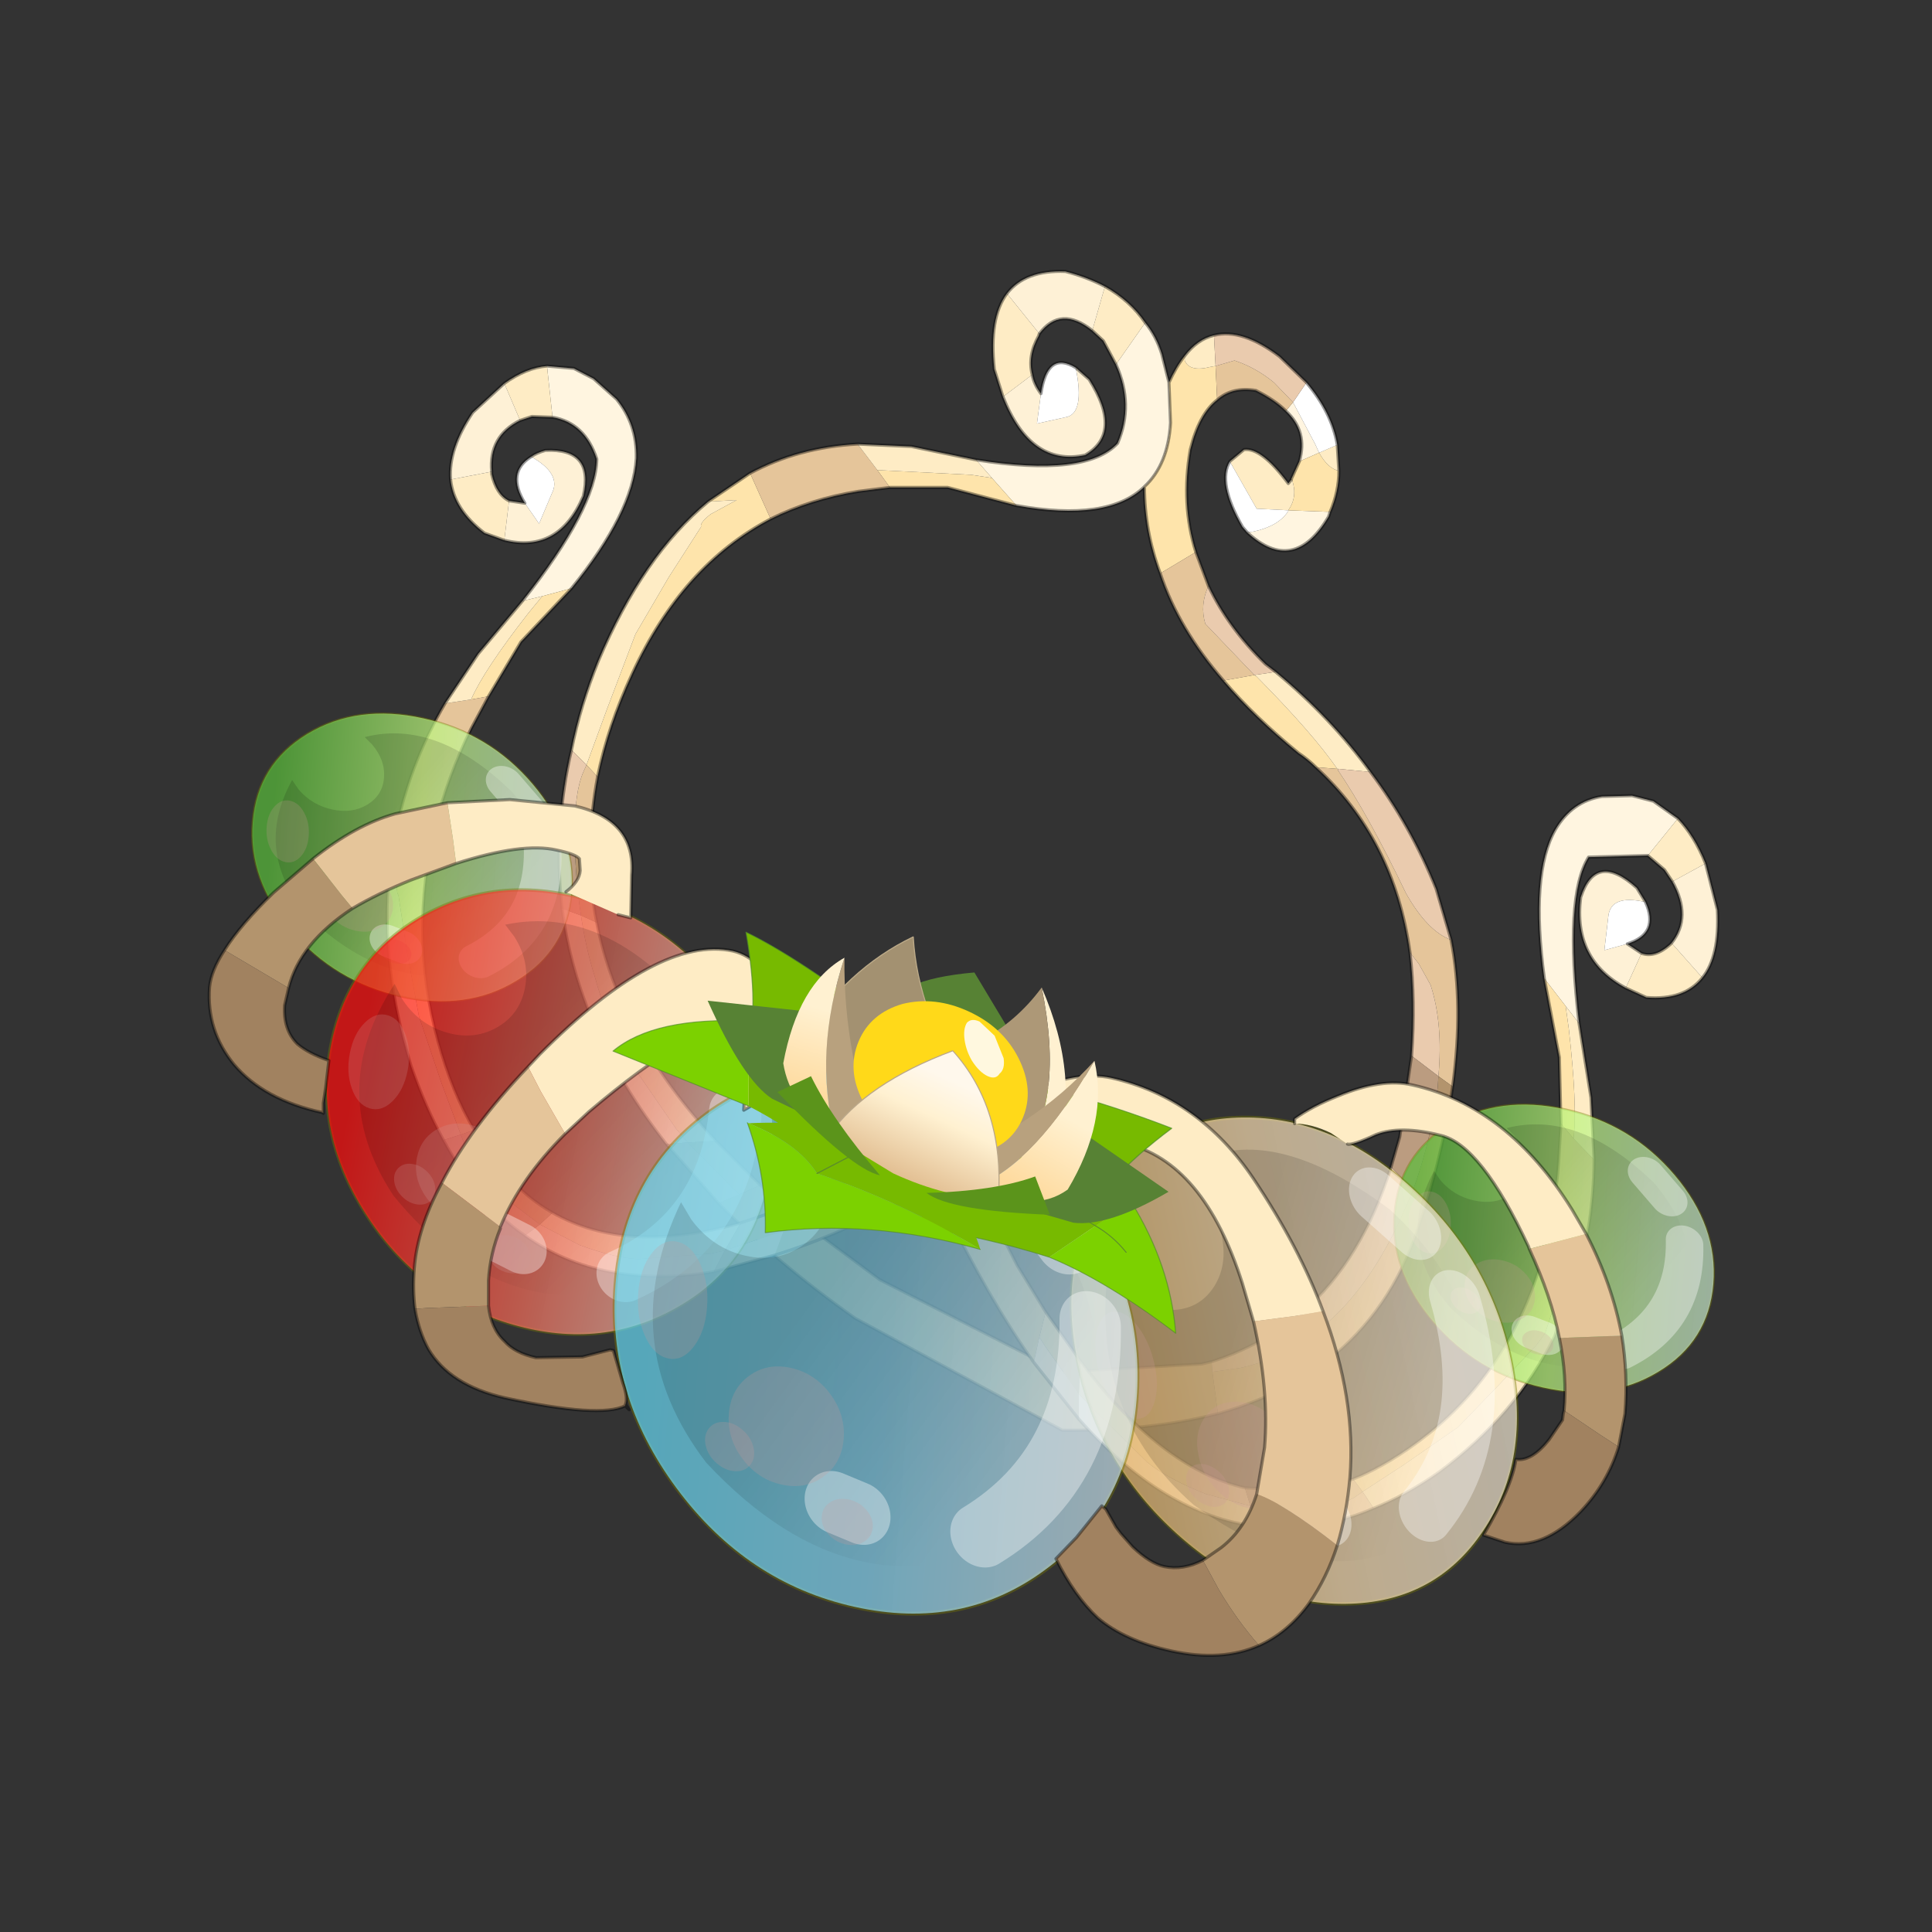 <?xml version="1.0" encoding="UTF-8" standalone="no"?>
<svg xmlns:xlink="http://www.w3.org/1999/xlink" height="440.0px" width="440.0px" xmlns="http://www.w3.org/2000/svg">
  <rect width="100%" height="100%" fill="#333333" stroke="none"/>
  <g transform="matrix(10.0, 0.0, 0.0, 10.0, 0.0, 0.0)">
    <use height="44.0" transform="matrix(0.909, 0.0, 0.0, 0.909, 2.0, 2.0)" width="44.0" xlink:href="#sprite0"/>
  </g>
  <defs>
    <g id="sprite0" transform="matrix(1.0, 0.0, 0.0, 1.0, 0.0, 0.0)">
      <use height="44.0" transform="matrix(1.0, 0.0, 0.0, 1.0, 0.0, 0.0)" width="44.0" xlink:href="#shape0"/>
      <use height="88.6" transform="matrix(0.396, 0.0, 0.0, 0.395, 3.01, 4.561)" width="96.05" xlink:href="#sprite1"/>
    </g>
    <g id="shape0" transform="matrix(1.0, 0.0, 0.0, 1.0, 0.0, 0.0)">
      <path d="M44.0 44.0 L0.0 44.0 0.0 0.0 44.0 0.0 44.0 44.0" fill="#43adca" fill-opacity="0.0" fill-rule="evenodd" stroke="none"/>
    </g>
    <g id="sprite1" transform="matrix(1.0, 0.0, 0.0, 1.0, 0.1, 0.1)">
      <use height="79.9" transform="matrix(1.0, 0.0, 0.0, 1.0, 11.15, -0.1)" width="84.35" xlink:href="#shape1"/>
      <use height="68.6" transform="matrix(0.296, 0.066, -0.021, 0.259, 3.381, 26.019)" width="68.6" xlink:href="#sprite2"/>
      <use height="68.6" transform="matrix(0.296, 0.066, -0.021, 0.259, 75.631, 50.819)" width="68.6" xlink:href="#sprite2"/>
      <use height="68.6" transform="matrix(0.406, 0.126, -0.078, 0.393, 10.268, 35.52)" width="68.6" xlink:href="#sprite6"/>
      <use height="68.6" transform="matrix(0.402, -0.004, 0.095, 0.453, 51.576, 53.688)" width="68.6" xlink:href="#sprite8"/>
      <use height="68.6" transform="matrix(0.484, 0.108, -0.04, 0.493, 26.939, 47.3)" width="68.6" xlink:href="#sprite10"/>
      <use height="54.5" transform="matrix(1.0, 0.0, 0.0, 1.0, -0.1, 33.4)" width="89.8" xlink:href="#shape10"/>
      <use height="18.4" transform="matrix(1.299, 0.606, -0.449, 1.079, 31.344, 35.481)" width="27.75" xlink:href="#sprite12"/>
    </g>
    <g id="shape1" transform="matrix(1.0, 0.0, 0.0, 1.0, -11.15, 0.1)">
      <path d="M59.2 3.25 Q59.9 4.1 60.25 5.25 L60.7 7.05 60.8 9.6 Q60.65 12.25 59.15 13.65 56.85 15.9 51.05 14.85 L49.5 13.1 48.5 11.95 Q55.45 13.05 57.45 10.9 58.5 8.45 57.35 5.9 L59.2 3.25 M70.9 15.25 L70.8 15.55 Q68.6 19.3 65.65 16.55 L66.05 16.5 Q67.65 16.15 68.25 15.2 L68.25 15.15 70.9 15.25 M68.95 12.05 Q69.5 10.15 68.1 8.85 L68.55 8.3 69.95 10.95 70.2 11.5 68.95 12.05" fill="#fff5e0" fill-rule="evenodd" stroke="none"/>
      <path d="M60.7 7.05 Q61.15 6.05 61.7 5.35 L61.7 5.65 Q62.0 6.4 63.35 6.05 L63.65 6.0 63.75 8.15 Q62.6 9.05 62.05 11.3 61.45 14.75 62.4 17.8 L60.15 19.15 Q59.15 16.45 59.15 13.65 60.65 12.25 60.8 9.6 L60.7 7.05 M71.45 12.65 Q71.45 13.95 70.9 15.25 L68.25 15.15 Q68.85 14.3 68.5 13.25 L68.45 13.2 68.45 13.15 68.95 12.05 70.2 11.5 Q70.75 12.5 71.45 12.65 M31.55 14.6 L34.2 12.8 35.5 15.7 Q29.9 18.65 26.75 25.5 25.2 28.85 24.55 32.05 L23.85 31.3 25.15 27.75 26.95 23.0 29.05 19.4 31.1 16.2 Q31.0 15.95 31.7 15.4 L33.35 14.5 31.55 14.6 M43.05 13.7 L42.25 12.6 48.2 12.9 49.5 13.1 51.05 14.85 46.7 13.7 43.05 13.7 M70.0 31.45 Q69.5 30.95 68.9 30.55 66.1 28.25 64.15 25.95 L66.1 25.6 66.25 25.7 Q69.8 29.3 71.35 31.55 L70.0 31.45" fill="#fee4ab" fill-rule="evenodd" stroke="none"/>
      <path d="M68.1 8.85 Q67.4 8.15 66.2 7.55 64.7 7.3 63.75 8.15 L63.65 6.0 64.85 5.65 Q66.2 6.1 67.35 7.05 L68.55 8.3 68.1 8.85 M62.4 17.8 L63.2 19.95 Q62.65 21.15 63.0 22.35 L66.1 25.6 64.15 25.95 Q61.3 22.65 60.15 19.15 L62.4 17.8 M78.55 42.4 Q79.35 46.5 78.65 51.7 L77.75 51.05 Q78.05 47.7 77.25 45.25 L76.5 43.9 75.95 43.2 Q74.95 36.0 70.0 31.45 L71.35 31.55 71.4 31.55 71.4 31.65 Q73.3 34.45 75.7 39.45 77.05 41.85 78.55 42.4 M77.0 59.1 L76.5 60.6 Q74.75 65.95 70.7 69.1 L69.85 67.4 Q73.4 64.75 75.7 59.3 L76.15 58.25 77.0 59.1 M34.2 12.8 Q37.25 11.15 41.0 10.95 L42.25 12.6 43.05 13.7 41.05 13.95 Q38.0 14.45 35.5 15.7 L34.2 12.8 M23.85 31.3 L24.55 32.05 Q24.15 34.2 24.1 36.35 L23.1 35.65 Q23.1 33.0 23.65 31.75 L23.85 31.3 M23.5 40.85 L24.5 41.3 Q25.9 48.5 32.05 55.15 L30.25 55.25 29.5 54.35 26.2 49.55 Q25.25 47.85 24.35 44.65 23.8 42.9 23.5 40.85" fill="#e5c59a" fill-rule="evenodd" stroke="none"/>
      <path d="M78.65 51.7 Q78.15 55.2 77.0 59.1 L76.15 58.25 Q77.3 55.05 77.7 51.8 L77.75 51.05 78.65 51.7 M70.7 69.1 Q67.85 71.3 63.8 72.45 L63.45 69.8 65.2 69.55 Q67.75 69.0 69.85 67.4 L70.7 69.1 M23.1 35.65 L24.1 36.35 Q24.0 38.85 24.5 41.3 L23.5 40.85 Q23.25 39.25 23.15 37.45 L23.1 35.65 M30.25 55.25 L32.05 55.15 34.85 57.95 33.5 58.55 33.0 58.05 30.25 55.25" fill="#b3946d" fill-rule="evenodd" stroke="none"/>
      <path d="M63.8 72.45 Q59.55 73.55 53.95 73.5 L40.85 66.4 Q35.85 62.85 32.2 59.1 L33.5 58.55 34.85 57.95 37.5 60.3 42.4 63.95 53.85 69.8 62.75 69.3 63.4 69.15 63.45 69.8 63.8 72.45" fill="#a18562" fill-rule="evenodd" stroke="none"/>
      <path d="M50.2 7.95 L49.65 6.2 Q49.3 2.95 50.45 1.4 L52.5 3.95 52.45 4.1 Q51.75 5.35 52.05 6.55 L50.2 7.95 M56.65 0.95 Q58.25 1.85 59.2 3.25 L57.35 5.9 56.55 4.4 55.85 3.75 56.65 0.95 M61.7 5.35 Q62.5 4.3 63.55 4.05 L63.65 6.0 63.35 6.05 Q62.0 6.4 61.7 5.65 L61.7 5.35 M71.35 11.0 L71.45 12.65 Q70.75 12.5 70.2 11.5 L71.35 11.0 M64.55 12.05 L65.45 11.3 Q66.55 11.15 68.25 13.45 L68.45 13.2 68.5 13.25 Q68.85 14.3 68.25 15.15 L66.25 15.05 64.55 12.05 M67.45 25.4 Q70.95 28.3 73.45 31.75 L71.4 31.55 71.35 31.55 Q69.8 29.3 66.25 25.7 L66.1 25.6 67.45 25.4 M22.9 30.35 Q23.45 27.55 24.6 24.7 27.4 18.05 31.55 14.6 L33.35 14.5 31.7 15.4 Q31.0 15.95 31.1 16.2 L29.05 19.4 26.95 23.0 25.15 27.75 23.85 31.3 22.9 30.35 M41.0 10.95 L44.4 11.1 48.5 11.95 49.5 13.1 48.2 12.9 42.25 12.6 41.0 10.95" fill="#feecc5" fill-rule="evenodd" stroke="none"/>
      <path d="M50.2 7.95 L52.05 6.55 Q52.15 7.15 52.6 7.75 L52.35 9.65 54.15 9.25 Q55.4 9.05 54.8 6.1 L55.65 6.85 Q57.8 10.25 55.4 11.65 51.95 12.4 50.2 7.95 M52.5 3.95 L50.45 1.4 Q51.6 -0.1 54.15 0.0 55.5 0.35 56.65 0.95 L55.85 3.75 Q53.85 2.15 52.5 3.95" fill="#fef1d6" fill-rule="evenodd" stroke="none"/>
      <path d="M69.4 7.05 Q71.0 8.95 71.35 11.0 L70.2 11.5 69.95 10.95 68.55 8.3 69.4 7.05 M65.65 16.55 L65.35 16.2 Q63.75 13.4 64.55 12.05 L66.25 15.05 68.25 15.15 68.25 15.2 Q67.65 16.15 66.05 16.5 L65.65 16.55 M54.8 6.1 Q55.4 9.05 54.15 9.25 L52.35 9.65 52.6 7.75 Q53.0 5.0 54.8 6.1" fill="#ffffff" fill-rule="evenodd" stroke="none"/>
      <path d="M63.55 4.05 Q65.35 3.6 67.7 5.4 L69.4 7.05 68.55 8.3 67.35 7.05 Q66.2 6.1 64.85 5.65 L63.65 6.0 63.55 4.05 M63.2 19.95 Q64.45 22.6 66.8 24.9 L67.45 25.4 66.1 25.6 63.0 22.35 Q62.65 21.15 63.2 19.95 M73.45 31.75 Q76.0 35.15 77.6 39.15 L78.55 42.4 Q77.05 41.85 75.7 39.45 73.3 34.45 71.4 31.65 L71.4 31.55 73.45 31.75 M28.9 55.35 Q23.3 48.2 22.3 40.4 L23.5 40.85 Q23.8 42.9 24.35 44.65 25.25 47.85 26.2 49.55 L29.5 54.35 30.25 55.25 28.9 55.35 M22.2 35.05 Q22.35 32.7 22.9 30.35 L23.85 31.3 23.65 31.75 Q23.1 33.0 23.1 35.65 L22.2 35.05 M69.2 65.95 Q72.9 62.7 74.75 56.8 L76.15 58.25 75.7 59.3 Q73.4 64.75 69.85 67.4 L69.2 65.95 M76.05 49.75 Q76.3 46.25 75.95 43.2 L76.5 43.9 77.25 45.25 Q78.05 47.7 77.75 51.05 L76.05 49.75" fill="#eacbae" fill-rule="evenodd" stroke="none"/>
      <path d="M32.2 59.1 L28.9 55.35 30.25 55.25 33.0 58.05 33.5 58.55 32.2 59.1 M22.3 40.4 Q22.0 37.75 22.2 35.05 L23.1 35.65 23.15 37.45 Q23.25 39.25 23.5 40.85 L22.3 40.4 M63.4 69.15 Q66.65 68.1 69.2 65.95 L69.85 67.4 Q67.75 69.0 65.2 69.55 L63.45 69.8 63.4 69.15 M74.75 56.8 L75.3 54.9 76.05 49.75 77.75 51.05 77.7 51.8 Q77.3 55.05 76.15 58.25 L74.75 56.8" fill="#bb9c80" fill-rule="evenodd" stroke="none"/>
      <path d="M50.45 1.4 Q49.3 2.95 49.65 6.2 L50.2 7.95 Q51.95 12.4 55.4 11.65 57.8 10.25 55.65 6.85 L54.8 6.1 Q53.0 5.0 52.6 7.75 52.15 7.15 52.05 6.55 51.75 5.35 52.45 4.1 L52.5 3.95 M50.45 1.4 Q51.6 -0.1 54.15 0.0 55.5 0.35 56.65 0.95 58.25 1.85 59.2 3.25 59.9 4.1 60.25 5.25 L60.7 7.05 Q61.15 6.05 61.7 5.35 62.5 4.3 63.55 4.05 65.35 3.6 67.7 5.4 L69.4 7.05 Q71.0 8.95 71.35 11.0 L71.45 12.65 Q71.45 13.95 70.9 15.25 L70.8 15.55 Q68.6 19.3 65.65 16.55 L65.35 16.2 Q63.75 13.4 64.55 12.05 L65.45 11.3 Q66.55 11.15 68.25 13.45 L68.45 13.2 68.45 13.15 68.95 12.05 Q69.5 10.15 68.1 8.85 67.4 8.15 66.2 7.55 64.7 7.3 63.75 8.15 62.6 9.05 62.05 11.3 61.45 14.75 62.4 17.8 L63.2 19.95 Q64.45 22.6 66.8 24.9 L67.45 25.4 Q70.95 28.3 73.45 31.75 76.0 35.15 77.6 39.15 L78.55 42.4 Q79.35 46.5 78.65 51.7 78.15 55.2 77.0 59.1 L76.5 60.6 Q74.75 65.95 70.7 69.1 67.85 71.3 63.8 72.45 59.55 73.55 53.95 73.5 L40.85 66.4 Q35.85 62.85 32.2 59.1 L28.9 55.35 Q23.3 48.2 22.3 40.4 22.0 37.75 22.2 35.05 22.35 32.7 22.9 30.35 23.45 27.55 24.6 24.7 27.4 18.05 31.55 14.6 L34.2 12.8 Q37.25 11.15 41.0 10.95 L44.4 11.1 48.5 11.95 Q55.45 13.05 57.45 10.9 58.5 8.45 57.35 5.9 L56.55 4.4 55.85 3.75 Q53.85 2.15 52.5 3.95 M35.5 15.7 Q38.0 14.45 41.05 13.95 L43.05 13.7 46.7 13.7 51.05 14.85 Q56.85 15.9 59.15 13.65 59.15 16.45 60.15 19.15 M60.7 7.05 L60.8 9.6 Q60.65 12.25 59.15 13.65 M24.55 32.05 Q25.2 28.85 26.75 25.5 29.9 18.65 35.5 15.7 M24.1 36.35 Q24.15 34.2 24.55 32.05 M24.5 41.3 Q24.0 38.85 24.1 36.35 M32.05 55.15 Q25.9 48.5 24.5 41.3 M34.85 57.95 L32.05 55.15 M34.85 57.95 L37.5 60.3 42.4 63.95 53.85 69.8 62.75 69.3 63.4 69.15 Q66.65 68.1 69.2 65.95 72.9 62.7 74.75 56.8 L75.3 54.9 76.05 49.75 Q76.3 46.25 75.95 43.2 74.95 36.0 70.0 31.45 69.5 30.95 68.9 30.55 66.1 28.25 64.15 25.95 61.3 22.65 60.15 19.15" fill="none" stroke="#000000" stroke-linecap="round" stroke-linejoin="round" stroke-opacity="0.4" stroke-width="0.2"/>
      <path d="M21.7 9.25 L21.35 6.0 23.05 6.15 24.3 6.8 25.75 8.1 Q27.05 9.7 27.0 11.85 26.8 15.3 22.9 20.1 L21.05 20.6 19.8 20.9 Q24.45 15.0 24.5 11.9 23.75 9.6 21.7 9.25" fill="#fff5e0" fill-rule="evenodd" stroke="none"/>
      <path d="M17.65 26.95 L16.55 27.15 Q17.35 25.3 20.15 21.7 L21.05 20.6 22.9 20.1 19.7 23.5 17.65 26.95 M11.95 34.75 L14.3 35.15 Q12.6 42.0 14.45 48.8 15.35 52.1 16.75 54.45 L15.9 54.75 14.7 51.55 13.25 47.25 12.5 43.2 11.95 39.55 Q11.8 39.45 11.9 38.5 L12.4 36.45 11.35 38.25 11.95 34.75" fill="#fee4ab" fill-rule="evenodd" stroke="none"/>
      <path d="M16.55 27.15 L17.65 26.95 16.55 29.0 Q15.05 32.1 14.3 35.15 L11.95 34.75 Q12.85 30.9 14.9 27.4 L16.55 27.15 M15.9 54.75 L16.75 54.45 Q17.65 56.05 18.8 57.3 L17.8 57.85 Q16.4 56.35 16.05 55.15 L15.9 54.75 M20.9 60.45 L21.7 59.7 Q26.4 62.4 33.6 60.35 L32.6 62.1 31.7 62.3 27.15 62.65 Q25.7 62.6 23.4 61.75 L20.9 60.45" fill="#e5c59a" fill-rule="evenodd" stroke="none"/>
      <path d="M17.8 57.85 L18.8 57.3 Q20.1 58.8 21.7 59.7 L20.9 60.45 18.8 58.85 17.8 57.85 M32.6 62.1 L33.6 60.35 36.75 59.3 36.3 60.9 35.75 61.05 32.6 62.1" fill="#b3946d" fill-rule="evenodd" stroke="none"/>
      <path d="M35.75 62.4 L36.3 60.9 36.75 59.3 39.6 58.1 Q41.9 57.0 44.4 55.5 L46.9 53.65 48.0 56.05 44.8 58.4 Q40.0 61.1 35.75 62.4" fill="#a18562" fill-rule="evenodd" stroke="none"/>
      <path d="M21.7 9.25 L20.4 9.2 19.65 9.45 18.65 7.1 Q20.05 6.1 21.35 6.0 L21.7 9.25 M17.85 12.7 L17.85 12.85 Q18.15 14.15 18.95 14.55 L18.65 17.05 17.4 16.6 Q15.45 15.1 15.25 13.2 L17.85 12.7 M14.9 27.4 L17.0 24.25 19.8 20.9 21.05 20.6 20.15 21.7 Q17.35 25.3 16.55 27.15 L14.9 27.4 M11.35 38.25 L12.4 36.45 11.9 38.5 Q11.8 39.45 11.95 39.55 L12.5 43.2 13.25 47.25 14.7 51.55 15.9 54.75 14.8 55.1 Q13.65 53.0 12.75 50.4 10.8 44.05 11.35 38.25" fill="#feecc5" fill-rule="evenodd" stroke="none"/>
      <path d="M18.65 7.1 L19.65 9.45 Q17.65 10.45 17.85 12.7 L15.25 13.2 Q15.1 11.25 16.65 8.95 L18.65 7.1 M18.95 14.55 L19.95 14.7 20.85 16.0 21.65 14.1 Q22.3 12.85 20.35 11.75 20.7 11.5 21.25 11.35 24.35 11.2 23.65 14.25 22.1 17.9 18.65 17.05 L18.95 14.55" fill="#fef1d6" fill-rule="evenodd" stroke="none"/>
      <path d="M19.95 14.7 Q18.75 12.75 20.35 11.75 22.3 12.85 21.65 14.1 L20.85 16.0 19.95 14.7" fill="#ffffff" fill-rule="evenodd" stroke="none"/>
      <path d="M14.8 55.1 L15.9 54.75 16.05 55.15 Q16.4 56.35 17.8 57.85 L16.95 58.35 Q15.8 56.95 14.8 55.1 M19.95 61.15 L20.9 60.45 23.4 61.75 Q25.7 62.6 27.15 62.65 L31.7 62.3 32.6 62.1 31.9 63.45 Q24.75 64.6 19.95 61.15" fill="#eacbae" fill-rule="evenodd" stroke="none"/>
      <path d="M17.8 57.85 L18.8 58.85 20.9 60.45 19.95 61.15 Q18.35 60.05 16.95 58.35 L17.8 57.85 M35.75 62.4 L31.9 63.45 32.6 62.1 35.75 61.05 36.3 60.9 35.75 62.4" fill="#bb9c80" fill-rule="evenodd" stroke="none"/>
      <path d="M19.65 9.45 L20.4 9.2 21.7 9.25 M21.35 6.0 Q20.05 6.1 18.65 7.1 M19.65 9.45 Q17.65 10.45 17.85 12.7 L17.85 12.85 Q18.15 14.15 18.95 14.55 L19.95 14.7 Q18.75 12.75 20.35 11.75 20.7 11.5 21.25 11.35 24.35 11.2 23.65 14.25 22.1 17.9 18.65 17.05 L17.4 16.6 Q15.45 15.1 15.25 13.2 15.1 11.25 16.65 8.95 L18.65 7.1 M14.9 27.4 L17.0 24.25 19.8 20.9 Q24.45 15.0 24.5 11.9 23.75 9.6 21.7 9.25 M17.65 26.95 L19.7 23.5 22.9 20.1 Q26.8 15.3 27.0 11.85 27.05 9.7 25.75 8.1 L24.3 6.8 23.05 6.15 21.35 6.0 M14.9 27.4 Q12.85 30.9 11.95 34.75 M14.3 35.15 Q15.05 32.1 16.55 29.0 L17.65 26.95 M11.35 38.25 Q10.8 44.05 12.75 50.4 13.65 53.0 14.8 55.1 M16.75 54.45 Q15.35 52.1 14.45 48.8 12.6 42.0 14.3 35.15 M11.35 38.25 L11.95 34.75 M18.8 57.3 Q17.65 56.05 16.75 54.45 M21.7 59.7 Q20.1 58.8 18.8 57.3 M33.6 60.35 Q26.4 62.4 21.7 59.7 M19.95 61.15 Q18.35 60.05 16.95 58.35 15.8 56.95 14.8 55.1 M35.75 62.4 L31.9 63.45 Q24.75 64.6 19.95 61.15 M33.6 60.35 L36.75 59.3 39.6 58.1 Q41.9 57.0 44.4 55.5 L46.9 53.65 M48.0 56.05 L44.8 58.4 Q40.0 61.1 35.75 62.4" fill="none" stroke="#000000" stroke-linecap="round" stroke-linejoin="round" stroke-opacity="0.4" stroke-width="0.2"/>
      <path d="M91.0 37.05 L92.9 34.7 91.35 33.6 90.0 33.25 88.1 33.3 Q86.2 33.6 85.15 35.4 83.55 38.2 84.45 44.85 L85.8 46.6 86.65 47.7 Q85.7 39.65 87.25 37.15 L91.0 37.05" fill="#fff5e0" fill-rule="evenodd" stroke="none"/>
      <path d="M85.5 54.05 L86.3 55.0 Q86.55 52.9 86.0 48.05 L85.8 46.6 84.45 44.85 85.4 49.85 85.5 54.05 M86.35 64.35 L84.2 63.0 Q82.15 69.65 77.15 73.7 74.7 75.65 72.35 76.6 L72.95 77.4 75.55 75.7 79.0 73.3 81.6 70.6 83.95 68.1 84.5 67.35 85.15 65.35 85.1 67.55 86.35 64.35" fill="#fee4ab" fill-rule="evenodd" stroke="none"/>
      <path d="M86.3 55.0 L85.5 54.05 85.35 56.5 Q85.1 60.0 84.2 63.0 L86.35 64.35 Q87.55 60.7 87.6 56.35 L86.3 55.0 M72.95 77.4 L72.35 76.6 69.2 77.35 69.7 78.5 Q71.7 78.3 72.6 77.65 L72.95 77.4 M65.85 78.3 L65.5 77.15 Q60.15 75.9 55.1 69.1 L55.0 71.2 55.75 72.0 59.35 75.55 Q60.65 76.6 63.05 77.55 L65.85 78.3" fill="#e5c59a" fill-rule="evenodd" stroke="none"/>
      <path d="M69.7 78.5 L69.2 77.35 65.5 77.15 65.85 78.3 68.4 78.55 69.7 78.5 M55.0 71.2 L55.1 69.1 52.9 66.0 52.5 67.6 52.85 68.15 55.0 71.2" fill="#b3946d" fill-rule="evenodd" stroke="none"/>
      <path d="M52.5 67.6 L52.9 66.0 51.1 63.05 48.3 57.5 47.15 54.2 45.05 55.35 46.55 59.5 Q49.25 65.1 52.15 69.2 L52.5 67.6" fill="#a18562" fill-rule="evenodd" stroke="none"/>
      <path d="M91.0 37.05 L92.05 37.95 92.55 38.7 94.65 37.55 Q93.95 35.8 92.9 34.7 L91.0 37.05 M92.5 42.6 L92.4 42.7 Q91.45 43.55 90.6 43.25 L89.6 45.45 90.9 46.05 Q93.3 46.25 94.45 44.8 L92.5 42.6 M87.6 56.35 L87.4 52.4 86.65 47.7 85.8 46.6 86.0 48.05 Q86.55 52.9 86.3 55.0 L87.6 56.35 M85.1 67.55 L85.15 65.35 84.5 67.35 83.95 68.1 81.6 70.6 79.0 73.3 75.55 75.7 72.95 77.4 73.65 78.45 Q75.75 77.6 77.8 76.15 82.65 72.55 85.1 67.55" fill="#feecc5" fill-rule="evenodd" stroke="none"/>
      <path d="M94.65 37.55 L92.55 38.7 Q93.8 40.95 92.5 42.6 L94.45 44.8 Q95.55 43.45 95.4 40.5 L94.65 37.55 M90.6 43.25 L89.7 42.65 88.25 43.05 88.5 40.9 Q88.65 39.5 90.85 40.0 L90.3 39.1 Q87.7 36.75 86.75 39.7 86.25 43.65 89.6 45.45 L90.6 43.25" fill="#fef1d6" fill-rule="evenodd" stroke="none"/>
      <path d="M89.7 42.65 Q91.75 42.0 90.85 40.0 88.65 39.5 88.5 40.9 L88.25 43.05 89.7 42.65" fill="#ffffff" fill-rule="evenodd" stroke="none"/>
      <path d="M73.65 78.45 L72.95 77.4 72.6 77.65 Q71.7 78.3 69.7 78.5 L70.2 79.45 Q71.95 79.2 73.65 78.45 M66.25 79.6 L65.85 78.3 63.05 77.55 Q60.65 76.6 59.35 75.55 L55.75 72.0 55.0 71.2 55.0 72.8 Q60.4 78.9 66.25 79.6" fill="#eacbae" fill-rule="evenodd" stroke="none"/>
      <path d="M69.7 78.5 L68.4 78.55 65.85 78.3 66.25 79.6 70.2 79.45 69.7 78.5 M52.15 69.2 L55.0 72.8 55.0 71.2 52.85 68.15 52.5 67.6 52.15 69.2" fill="#bb9c80" fill-rule="evenodd" stroke="none"/>
      <path d="M92.55 38.7 L92.05 37.95 91.0 37.05 M92.9 34.7 Q93.95 35.8 94.65 37.55 M92.55 38.7 Q93.8 40.95 92.5 42.6 L92.4 42.7 Q91.45 43.55 90.6 43.25 L89.7 42.65 Q91.75 42.0 90.85 40.0 L90.3 39.1 Q87.7 36.75 86.75 39.7 86.25 43.65 89.6 45.45 L90.9 46.05 Q93.3 46.25 94.45 44.8 95.55 43.45 95.4 40.5 L94.65 37.55 M87.6 56.35 L87.4 52.4 86.65 47.7 Q85.7 39.65 87.25 37.15 L91.0 37.05 M85.5 54.05 L85.4 49.85 84.45 44.85 Q83.55 38.2 85.15 35.4 86.2 33.6 88.1 33.3 L90.0 33.25 91.35 33.6 92.9 34.7 M87.6 56.35 Q87.55 60.7 86.35 64.35 M84.2 63.0 Q85.1 60.0 85.35 56.5 L85.5 54.05 M72.35 76.6 Q74.7 75.65 77.15 73.7 82.15 69.65 84.2 63.0 M85.1 67.55 L86.35 64.35 M69.2 77.35 L72.35 76.6 M65.5 77.15 L69.2 77.35 M55.1 69.1 Q60.15 75.9 65.5 77.15 M66.25 79.6 L70.2 79.45 Q71.95 79.2 73.65 78.45 75.75 77.6 77.8 76.15 82.65 72.55 85.1 67.55 M52.15 69.2 L55.0 72.8 Q60.4 78.9 66.25 79.6 M52.9 66.0 L55.1 69.1 M52.9 66.0 L51.1 63.05 48.3 57.5 47.15 54.2 M45.05 55.35 L46.55 59.5 Q49.25 65.1 52.15 69.2" fill="none" stroke="#000000" stroke-linecap="round" stroke-linejoin="round" stroke-opacity="0.4" stroke-width="0.2"/>
    </g>
    <g id="sprite2" transform="matrix(1.0, 0.0, 0.0, 1.0, 0.25, 0.25)">
      <use height="68.6" transform="matrix(1.0, 0.0, 0.0, 1.0, -0.25, -0.25)" width="68.6" xlink:href="#shape2"/>
      <use height="68.1" transform="matrix(1.0, 0.0, 0.0, 1.0, 0.0, 0.0)" width="68.1" xlink:href="#sprite3"/>
      <use height="57.65" transform="matrix(1.0, 0.0, 0.0, 1.0, 5.05, 4.5)" width="57.75" xlink:href="#shape4"/>
      <use height="52.95" transform="matrix(1.0, 0.0, 0.0, 1.0, 26.5, 7.15)" width="39.05" xlink:href="#sprite4"/>
      <use height="18.5" transform="matrix(0.811, 0.0, 0.0, 0.811, 15.9, 39.7)" width="18.5" xlink:href="#sprite5"/>
      <use height="18.5" transform="matrix(0.486, 0.0, 0.0, 0.811, 3.0, 26.95)" width="18.5" xlink:href="#sprite5"/>
      <use height="18.5" transform="matrix(0.312, 0.18, -0.156, 0.27, 14.9, 47.2)" width="18.5" xlink:href="#sprite5"/>
      <use height="18.5" transform="matrix(0.36, 0.0, 0.0, 0.311, 28.9, 54.7)" width="18.5" xlink:href="#sprite5"/>
    </g>
    <g id="shape2" transform="matrix(1.0, 0.0, 0.0, 1.0, 0.25, 0.25)">
      <path d="M68.1 34.05 Q68.1 48.15 58.1 58.1 48.15 68.1 34.05 68.1 19.95 68.1 9.95 58.1 0.0 48.15 0.0 34.05 0.0 19.95 9.95 9.95 19.95 0.0 34.05 0.0 48.15 0.0 58.1 9.95 68.1 19.95 68.1 34.05 Z" fill="none" stroke="#767603" stroke-linecap="round" stroke-linejoin="round" stroke-opacity="0.42" stroke-width="0.5"/>
    </g>
    <g id="sprite3" transform="matrix(1.0, 0.0, 0.0, 1.0, 0.0, 0.0)">
      <use height="68.1" transform="matrix(1.0, 0.0, 0.0, 1.0, 0.0, 0.0)" width="68.1" xlink:href="#shape3"/>
    </g>
    <g id="shape3" transform="matrix(1.0, 0.0, 0.0, 1.0, 0.0, 0.0)">
      <path d="M68.1 34.05 Q68.1 48.15 58.1 58.1 48.15 68.1 34.05 68.1 19.95 68.1 9.95 58.1 0.0 48.15 0.0 34.05 0.0 19.95 9.95 9.95 19.95 0.0 34.05 0.0 48.15 0.0 58.1 9.95 68.1 19.95 68.1 34.05" fill="url(#gradient0)" fill-rule="evenodd" stroke="none"/>
    </g>
    <linearGradient gradientTransform="matrix(0.042, 0.0, 0.0, 0.042, 34.05, 34.05)" gradientUnits="userSpaceOnUse" id="gradient0" spreadMethod="pad" x1="-819.2" x2="819.2">
      <stop offset="0.067" stop-color="#59be3a" stop-opacity="0.702"/>
      <stop offset="0.514" stop-color="#baf57c" stop-opacity="0.702"/>
      <stop offset="1.0" stop-color="#d2f4d6" stop-opacity="0.651"/>
    </linearGradient>
    <g id="shape4" transform="matrix(1.0, 0.0, 0.0, 1.0, -5.05, -4.5)">
      <path d="M54.05 13.05 Q70.8 30.15 55.55 54.05 34.55 70.25 13.5 54.05 0.4 41.4 7.55 21.85 L9.05 23.75 Q12.1 26.8 16.4 26.8 20.7 26.8 23.75 23.75 26.8 20.7 26.8 16.4 26.8 12.1 23.75 9.05 L22.05 7.65 Q36.9 -0.7 54.05 13.05" fill="url(#gradient1)" fill-rule="evenodd" stroke="none"/>
    </g>
    <linearGradient gradientTransform="matrix(0.016, 0.009, -0.017, 0.03, 39.1, 36.5)" gradientUnits="userSpaceOnUse" id="gradient1" spreadMethod="pad" x1="-819.2" x2="819.2">
      <stop offset="0.0" stop-color="#000000" stop-opacity="0.133"/>
      <stop offset="1.0" stop-color="#000000" stop-opacity="0.0"/>
    </linearGradient>
    <g id="sprite4" transform="matrix(1.0, 0.0, 0.0, 1.0, 23.05, 17.9)">
      <use height="52.95" transform="matrix(1.0, 0.0, 0.0, 1.0, -23.05, -17.9)" width="39.05" xlink:href="#shape5"/>
    </g>
    <g id="shape5" transform="matrix(1.0, 0.0, 0.0, 1.0, 23.05, 17.9)">
      <path d="M7.75 -8.9 L2.65 -13.9 M11.8 0.55 Q13.5 18.85 0.0 30.5 M-19.05 30.45 L-15.8 31.05" fill="none" stroke="#ffffff" stroke-linecap="round" stroke-linejoin="round" stroke-opacity="0.369" stroke-width="8.0"/>
    </g>
    <g id="sprite5" transform="matrix(1.0, 0.0, 0.0, 1.0, 0.0, 0.0)">
      <use height="18.5" transform="matrix(1.0, 0.0, 0.0, 1.0, 0.0, 0.0)" width="18.5" xlink:href="#shape6"/>
    </g>
    <g id="shape6" transform="matrix(1.0, 0.0, 0.0, 1.0, 0.0, 0.0)">
      <path d="M15.8 15.8 Q13.1 18.5 9.25 18.5 5.4 18.5 2.7 15.8 0.0 13.1 0.0 9.25 0.0 5.4 2.7 2.7 5.4 0.0 9.25 0.0 13.1 0.0 15.8 2.7 18.5 5.4 18.5 9.25 18.5 13.1 15.8 15.8" fill="#cc9999" fill-opacity="0.231" fill-rule="evenodd" stroke="none"/>
    </g>
    <g id="sprite6" transform="matrix(1.0, 0.0, 0.0, 1.0, 0.25, 0.25)">
      <use height="68.6" transform="matrix(1.0, 0.0, 0.0, 1.0, -0.25, -0.25)" width="68.6" xlink:href="#shape2"/>
      <use height="68.1" transform="matrix(1.0, 0.0, 0.0, 1.0, 0.0, 0.0)" width="68.1" xlink:href="#sprite7"/>
      <use height="57.65" transform="matrix(1.0, 0.0, 0.0, 1.0, 5.05, 4.5)" width="57.75" xlink:href="#shape4"/>
      <use height="52.95" transform="matrix(1.0, 0.0, 0.0, 1.0, 26.5, 7.15)" width="39.05" xlink:href="#sprite4"/>
      <use height="18.5" transform="matrix(0.811, 0.0, 0.0, 0.811, 15.9, 39.7)" width="18.5" xlink:href="#sprite5"/>
      <use height="18.5" transform="matrix(0.486, 0.0, 0.0, 0.811, 3.0, 26.95)" width="18.5" xlink:href="#sprite5"/>
      <use height="18.5" transform="matrix(0.312, 0.18, -0.156, 0.27, 14.9, 47.2)" width="18.5" xlink:href="#sprite5"/>
      <use height="18.5" transform="matrix(0.36, 0.0, 0.0, 0.311, 28.9, 54.7)" width="18.5" xlink:href="#sprite5"/>
    </g>
    <g id="sprite7" transform="matrix(1.0, 0.0, 0.0, 1.0, 0.0, 0.0)">
      <use height="68.1" transform="matrix(1.0, 0.0, 0.0, 1.0, 0.0, 0.0)" width="68.1" xlink:href="#shape7"/>
    </g>
    <g id="shape7" transform="matrix(1.0, 0.0, 0.0, 1.0, 0.0, 0.0)">
      <path d="M68.1 34.05 Q68.1 48.15 58.1 58.1 48.15 68.1 34.05 68.1 19.95 68.1 9.95 58.1 0.0 48.15 0.0 34.05 0.0 19.95 9.95 9.95 19.95 0.0 34.05 0.0 48.15 0.0 58.1 9.95 68.1 19.95 68.1 34.05" fill="url(#gradient2)" fill-rule="evenodd" stroke="none"/>
    </g>
    <linearGradient gradientTransform="matrix(0.042, 0.0, 0.0, 0.042, 34.05, 34.05)" gradientUnits="userSpaceOnUse" id="gradient2" spreadMethod="pad" x1="-819.2" x2="819.2">
      <stop offset="0.067" stop-color="#ff0b0b" stop-opacity="0.702"/>
      <stop offset="0.514" stop-color="#f56b58" stop-opacity="0.702"/>
      <stop offset="1.0" stop-color="#fbe7d9" stop-opacity="0.651"/>
    </linearGradient>
    <g id="sprite8" transform="matrix(1.0, 0.0, 0.0, 1.0, 0.25, 0.25)">
      <use height="68.6" transform="matrix(1.0, 0.0, 0.0, 1.0, -0.25, -0.25)" width="68.6" xlink:href="#shape2"/>
      <use height="68.1" transform="matrix(1.0, 0.0, 0.0, 1.0, 0.0, 0.0)" width="68.1" xlink:href="#sprite9"/>
      <use height="57.65" transform="matrix(1.0, 0.0, 0.0, 1.0, 5.05, 4.5)" width="57.75" xlink:href="#shape4"/>
      <use height="52.95" transform="matrix(1.0, 0.0, 0.0, 1.0, 26.5, 7.15)" width="39.05" xlink:href="#sprite4"/>
      <use height="18.5" transform="matrix(0.811, 0.0, 0.0, 0.811, 15.9, 39.7)" width="18.5" xlink:href="#sprite5"/>
      <use height="18.5" transform="matrix(0.486, 0.0, 0.0, 0.811, 3.0, 26.95)" width="18.5" xlink:href="#sprite5"/>
      <use height="18.5" transform="matrix(0.312, 0.18, -0.156, 0.27, 14.9, 47.2)" width="18.5" xlink:href="#sprite5"/>
      <use height="18.5" transform="matrix(0.36, 0.0, 0.0, 0.311, 28.9, 54.7)" width="18.5" xlink:href="#sprite5"/>
    </g>
    <g id="sprite9" transform="matrix(1.0, 0.0, 0.0, 1.0, 0.0, 0.0)">
      <use height="68.1" transform="matrix(1.0, 0.0, 0.0, 1.0, 0.0, 0.0)" width="68.1" xlink:href="#shape8"/>
    </g>
    <g id="shape8" transform="matrix(1.0, 0.0, 0.0, 1.0, 0.0, 0.0)">
      <path d="M68.1 34.05 Q68.1 48.15 58.1 58.1 48.15 68.1 34.05 68.1 19.95 68.1 9.95 58.1 0.0 48.15 0.0 34.05 0.0 19.95 9.95 9.95 19.95 0.0 34.05 0.0 48.15 0.0 58.1 9.95 68.1 19.95 68.1 34.05" fill="url(#gradient3)" fill-rule="evenodd" stroke="none"/>
    </g>
    <linearGradient gradientTransform="matrix(0.042, 0.0, 0.0, 0.042, 34.05, 34.05)" gradientUnits="userSpaceOnUse" id="gradient3" spreadMethod="pad" x1="-819.2" x2="819.2">
      <stop offset="0.067" stop-color="#e6ba73" stop-opacity="0.702"/>
      <stop offset="0.506" stop-color="#f8ddb1" stop-opacity="0.702"/>
      <stop offset="1.0" stop-color="#fef4e0" stop-opacity="0.651"/>
    </linearGradient>
    <g id="sprite10" transform="matrix(1.0, 0.0, 0.0, 1.0, 0.25, 0.25)">
      <use height="68.6" transform="matrix(1.0, 0.0, 0.0, 1.0, -0.25, -0.25)" width="68.6" xlink:href="#shape2"/>
      <use height="68.1" transform="matrix(1.0, 0.0, 0.0, 1.0, 0.0, 0.0)" width="68.1" xlink:href="#sprite11"/>
      <use height="57.65" transform="matrix(1.0, 0.0, 0.0, 1.0, 5.05, 4.5)" width="57.75" xlink:href="#shape4"/>
      <use height="52.95" transform="matrix(1.0, 0.0, 0.0, 1.0, 26.5, 7.15)" width="39.05" xlink:href="#sprite4"/>
      <use height="18.5" transform="matrix(0.811, 0.0, 0.0, 0.811, 15.9, 39.7)" width="18.5" xlink:href="#sprite5"/>
      <use height="18.5" transform="matrix(0.486, 0.0, 0.0, 0.811, 3.0, 26.95)" width="18.5" xlink:href="#sprite5"/>
      <use height="18.5" transform="matrix(0.312, 0.18, -0.156, 0.27, 14.9, 47.2)" width="18.5" xlink:href="#sprite5"/>
      <use height="18.5" transform="matrix(0.36, 0.0, 0.0, 0.311, 28.9, 54.7)" width="18.5" xlink:href="#sprite5"/>
    </g>
    <g id="sprite11" transform="matrix(1.0, 0.0, 0.0, 1.0, 0.0, 0.0)">
      <use height="68.1" transform="matrix(1.0, 0.0, 0.0, 1.0, 0.0, 0.0)" width="68.1" xlink:href="#shape9"/>
    </g>
    <g id="shape9" transform="matrix(1.0, 0.0, 0.0, 1.0, 0.0, 0.0)">
      <path d="M68.1 34.05 Q68.1 48.15 58.1 58.1 48.15 68.1 34.05 68.1 19.95 68.1 9.95 58.1 0.0 48.15 0.0 34.05 0.0 19.95 9.95 9.95 19.95 0.0 34.05 0.0 48.15 0.0 58.1 9.95 68.1 19.95 68.1 34.05" fill="url(#gradient4)" fill-rule="evenodd" stroke="none"/>
    </g>
    <linearGradient gradientTransform="matrix(0.042, 0.0, 0.0, 0.042, 34.0, 34.05)" gradientUnits="userSpaceOnUse" id="gradient4" spreadMethod="pad" x1="-819.2" x2="819.2">
      <stop offset="0.067" stop-color="#65d8f3" stop-opacity="0.702"/>
      <stop offset="0.514" stop-color="#87d6f2" stop-opacity="0.702"/>
      <stop offset="1.0" stop-color="#d5ebf5" stop-opacity="0.651"/>
    </linearGradient>
    <g id="shape10" transform="matrix(1.0, 0.0, 0.0, 1.0, 0.1, -33.4)">
      <path d="M22.55 39.35 Q23.4 38.7 23.45 38.0 L23.4 37.25 Q23.15 36.95 21.95 36.7 19.8 36.2 15.6 37.55 L15.4 36.0 15.05 33.7 19.0 33.5 23.1 33.9 Q27.0 34.8 26.7 38.3 L26.65 41.0 25.85 40.8 22.55 39.35 M20.15 50.45 L20.9 49.65 Q28.4 42.1 33.1 43.1 35.05 43.55 36.15 46.35 37.05 48.75 36.85 50.95 36.85 51.4 36.45 51.65 L33.8 53.2 33.95 50.4 Q33.95 48.0 32.75 47.75 32.1 47.6 29.9 48.95 27.35 50.45 24.0 53.3 L22.5 54.7 20.95 52.0 20.15 50.45 M68.65 54.05 L68.65 53.75 Q69.75 52.95 71.4 52.3 74.15 51.15 76.1 51.6 82.15 52.95 86.2 59.5 L87.1 61.05 83.5 62.0 83.45 61.85 Q80.45 55.4 77.9 54.8 75.35 54.15 73.8 54.75 72.3 55.45 72.0 55.35 L70.95 54.65 Q69.7 54.05 68.65 54.05 M70.45 65.95 L68.7 66.25 66.05 66.6 65.35 64.2 Q62.9 56.45 57.9 55.3 L55.3 55.15 Q54.55 55.45 53.15 56.95 L51.8 55.0 Q51.2 54.4 49.8 53.95 L49.85 53.7 Q49.9 53.05 52.2 51.9 54.9 50.7 57.05 51.15 62.6 52.4 66.05 57.55 68.95 61.9 70.45 65.95" fill="#feecc5" fill-rule="evenodd" stroke="none"/>
      <path d="M15.6 37.55 L12.75 38.6 Q10.65 39.45 9.05 40.4 L8.35 39.55 6.55 37.25 Q9.25 35.1 11.75 34.4 L15.05 33.7 15.4 36.0 15.6 37.55 M22.5 54.7 Q19.65 57.55 18.4 60.6 L14.7 57.8 Q16.5 54.3 20.15 50.45 L20.95 52.0 22.5 54.7 M83.5 62.0 L87.1 61.05 Q88.75 64.25 89.35 67.5 L85.4 67.65 Q84.9 65.05 83.5 62.0 M70.45 65.95 Q72.55 71.5 72.15 76.5 71.95 78.8 71.35 80.8 67.9 78.1 66.25 77.55 L66.75 74.6 Q67.05 71.0 66.05 66.6 L68.7 66.25 70.45 65.95" fill="#e5c59a" fill-rule="evenodd" stroke="none"/>
      <path d="M9.05 40.4 Q5.7 42.6 5.0 45.45 L0.95 43.05 Q1.95 41.45 4.05 39.4 L6.55 37.25 8.35 39.55 9.05 40.4 M18.4 60.6 L18.4 60.7 Q17.75 62.3 17.65 64.0 L17.65 65.6 13.75 65.75 13.0 65.8 Q12.85 64.6 12.95 63.25 13.15 60.65 14.7 57.8 L18.4 60.6 M89.35 67.5 Q89.75 69.95 89.55 72.45 L89.15 74.55 88.0 73.8 85.7 72.25 Q85.9 70.1 85.4 67.65 L89.35 67.5 M66.25 77.55 Q67.9 78.1 71.35 80.8 70.7 82.85 69.55 84.5 68.2 86.35 66.4 87.15 65.0 85.55 63.85 83.6 L62.85 81.75 64.0 80.95 Q65.55 79.75 66.25 77.55" fill="#b3946d" fill-rule="evenodd" stroke="none"/>
      <path d="M5.0 45.45 L4.75 46.55 Q4.65 48.1 5.55 49.0 6.25 49.6 7.55 50.05 L7.35 51.75 7.2 52.75 7.2 53.4 7.15 53.35 Q3.45 52.55 1.55 50.3 -0.2 48.15 0.0 45.4 0.1 44.35 0.95 43.05 L5.0 45.45 M17.65 65.6 Q17.8 67.05 18.65 67.85 19.3 68.6 20.65 68.9 L23.6 68.85 25.35 68.4 25.55 68.45 26.15 70.5 Q26.5 71.5 26.3 71.9 L26.3 71.95 Q24.7 72.75 18.7 71.45 15.2 70.65 13.85 68.35 13.25 67.25 13.0 65.8 L13.75 65.75 17.65 65.6 M89.15 74.55 Q88.45 76.85 86.75 78.65 84.35 81.15 81.95 80.6 L80.6 80.15 Q82.4 77.1 82.65 75.35 83.65 75.5 84.75 74.1 L85.6 72.85 85.65 72.45 85.7 72.25 88.0 73.8 89.15 74.55 M66.4 87.15 Q64.05 88.2 60.85 87.5 57.9 86.85 56.2 85.4 54.75 84.05 53.55 81.65 L54.85 80.3 56.45 78.3 56.7 78.5 57.35 79.65 57.65 80.05 58.4 80.9 Q59.5 81.95 60.4 82.15 61.6 82.4 62.85 81.75 L63.85 83.6 Q65.0 85.55 66.4 87.15" fill="#a18260" fill-rule="evenodd" stroke="none"/>
      <path d="M22.55 39.35 Q23.4 38.7 23.45 38.0 L23.4 37.25 Q23.15 36.95 21.95 36.7 19.8 36.2 15.6 37.55 L12.75 38.6 Q10.65 39.45 9.05 40.4 5.7 42.6 5.0 45.45 L4.75 46.55 Q4.65 48.1 5.55 49.0 6.25 49.6 7.55 50.05 L7.35 51.75 7.2 52.75 7.2 53.4 7.15 53.35 Q3.45 52.55 1.55 50.3 -0.2 48.15 0.0 45.4 0.1 44.35 0.95 43.05 1.95 41.45 4.05 39.4 L6.55 37.25 Q9.25 35.1 11.75 34.4 L15.05 33.7 19.0 33.5 23.1 33.9 Q27.0 34.8 26.7 38.3 L26.65 41.0 25.85 40.8 M20.15 50.45 L20.9 49.65 Q28.4 42.1 33.1 43.1 35.05 43.55 36.15 46.35 37.05 48.75 36.85 50.95 36.85 51.4 36.45 51.65 L33.8 53.2 33.95 50.4 Q33.95 48.0 32.75 47.75 32.1 47.6 29.9 48.95 27.35 50.45 24.0 53.3 L22.5 54.7 Q19.65 57.55 18.4 60.6 M18.4 60.7 Q17.75 62.3 17.65 64.0 L17.65 65.6 Q17.8 67.05 18.65 67.85 19.3 68.6 20.65 68.9 L23.6 68.85 25.35 68.4 25.55 68.45 26.15 70.5 Q26.5 71.5 26.3 71.9 L26.3 71.95 26.35 71.9 26.45 72.05 26.55 72.2 26.3 71.95 Q24.7 72.75 18.7 71.45 15.2 70.65 13.85 68.35 13.25 67.25 13.0 65.8 12.85 64.6 12.95 63.25 13.15 60.65 14.7 57.8 16.5 54.3 20.15 50.45 M87.1 61.05 L86.2 59.5 Q82.15 52.95 76.1 51.6 74.15 51.15 71.4 52.3 69.75 52.95 68.65 53.75 L68.65 54.05 M72.0 55.35 Q72.3 55.45 73.8 54.75 75.35 54.15 77.9 54.8 80.45 55.4 83.45 61.85 L83.5 62.0 M87.1 61.05 Q88.75 64.25 89.35 67.5 89.75 69.95 89.55 72.45 L89.15 74.55 Q88.45 76.85 86.75 78.65 84.35 81.15 81.95 80.6 L80.6 80.15 Q82.4 77.1 82.65 75.35 83.65 75.5 84.75 74.1 L85.6 72.85 85.65 72.45 85.7 72.25 Q85.9 70.1 85.4 67.65 84.9 65.05 83.5 62.0 M71.35 80.8 Q71.95 78.8 72.15 76.5 72.55 71.5 70.45 65.95 68.95 61.9 66.05 57.55 62.6 52.4 57.05 51.15 54.9 50.7 52.2 51.9 49.9 53.05 49.85 53.7 L49.8 53.95 Q51.2 54.4 51.8 55.0 L53.15 56.95 Q54.55 55.45 55.3 55.15 L57.9 55.3 Q62.9 56.45 65.35 64.2 L66.05 66.6 Q67.05 71.0 66.75 74.6 L66.25 77.55 M71.35 80.8 Q70.7 82.85 69.55 84.5 68.2 86.35 66.4 87.15 64.05 88.2 60.85 87.5 57.9 86.85 56.2 85.4 54.75 84.05 53.55 81.65 L54.85 80.3 56.45 78.3 56.7 78.5 57.35 79.65 57.65 80.05 58.4 80.9 Q59.5 81.95 60.4 82.15 61.6 82.4 62.85 81.75 L64.0 80.95 Q65.55 79.75 66.25 77.55" fill="none" stroke="#000000" stroke-linecap="round" stroke-linejoin="round" stroke-opacity="0.4" stroke-width="0.2"/>
    </g>
    <g id="sprite12" transform="matrix(1.0, 0.0, 0.0, 1.0, 13.85, 11.2)">
      <use height="18.4" transform="matrix(1.0, 0.0, 0.0, 1.0, -13.85, -11.2)" width="27.75" xlink:href="#shape11"/>
    </g>
    <g id="shape11" transform="matrix(1.0, 0.0, 0.0, 1.0, 13.85, 11.2)">
      <path d="M-1.3 -5.3 L-8.4 -1.25 Q-8.55 -3.6 -10.45 -7.15 -7.45 -7.1 -1.3 -5.3" fill="#77ba00" fill-rule="evenodd" stroke="none"/>
      <path d="M-8.4 -1.25 Q-8.55 -3.6 -10.45 -7.15 -7.45 -7.1 -1.3 -5.3" fill="none" stroke="#4d8c2b" stroke-linecap="round" stroke-linejoin="round" stroke-opacity="0.702" stroke-width="0.05"/>
      <path d="M0.0 -5.15 Q5.25 -6.85 10.25 -7.25 8.25 -3.0 8.15 0.05 L0.0 -5.15" fill="#77ba00" fill-rule="evenodd" stroke="none"/>
      <path d="M8.15 0.05 Q8.25 -3.0 10.25 -7.25 5.25 -6.85 0.0 -5.15" fill="none" stroke="#498c2b" stroke-linecap="round" stroke-linejoin="round" stroke-opacity="0.702" stroke-width="0.05"/>
      <path d="M-8.8 -2.85 L-5.4 -1.5 -4.05 -0.25 -3.55 2.1 Q-5.3 1.45 -7.4 1.35 L-8.8 -2.85" fill="#77ba00" fill-rule="evenodd" stroke="none"/>
      <path d="M-8.8 -2.85 L-7.4 1.35 -13.85 1.75 Q-12.75 -0.9 -8.8 -2.85" fill="#7cd100" fill-rule="evenodd" stroke="none"/>
      <path d="M-7.4 1.35 L-13.85 1.75 Q-12.75 -0.9 -8.8 -2.85" fill="none" stroke="#528c2b" stroke-linecap="round" stroke-linejoin="round" stroke-opacity="0.702" stroke-width="0.05"/>
      <path d="M5.75 -2.0 L9.85 -2.7 8.8 -0.7 7.45 1.9 Q4.35 2.4 1.55 3.45 1.4 0.8 5.75 -2.0 M4.75 -0.05 Q7.05 -0.95 8.8 -0.7 7.05 -0.95 4.75 -0.05" fill="#77ba00" fill-rule="evenodd" stroke="none"/>
      <path d="M7.45 1.9 L8.8 -0.7 9.85 -2.7 Q12.55 -0.45 13.9 2.75 10.2 1.75 7.45 1.9 M10.5 -0.1 Q9.7 -0.6 8.8 -0.7 9.7 -0.6 10.5 -0.1" fill="#7cd100" fill-rule="evenodd" stroke="none"/>
      <path d="M8.8 -0.7 Q7.05 -0.95 4.75 -0.05 M8.8 -0.7 Q9.7 -0.6 10.5 -0.1" fill="none" stroke="#5b8c2b" stroke-linecap="round" stroke-linejoin="round" stroke-width="0.05"/>
      <path d="M9.85 -2.7 L5.75 -2.0 M1.55 3.45 Q4.35 2.4 7.45 1.9 10.2 1.75 13.9 2.75 12.55 -0.45 9.85 -2.7" fill="none" stroke="#558c2b" stroke-linecap="round" stroke-linejoin="round" stroke-opacity="0.702" stroke-width="0.05"/>
      <path d="M-7.1 2.2 Q-4.1 0.3 -1.25 -0.15 2.85 0.65 4.5 3.1 0.5 2.55 -3.45 3.1 -4.75 2.05 -7.1 2.2 M-2.1 1.05 L-3.45 3.1 -2.1 1.05" fill="#77ba00" fill-rule="evenodd" stroke="none"/>
      <path d="M-7.15 2.2 L-7.1 2.2 Q-4.75 2.05 -3.45 3.1 0.5 2.55 4.5 3.1 -0.5 4.1 -4.55 7.2 -5.45 4.4 -7.15 2.2" fill="#7cd100" fill-rule="evenodd" stroke="none"/>
      <path d="M-3.45 3.1 L-2.1 1.05" fill="none" stroke="#5b8c2b" stroke-linecap="round" stroke-linejoin="round" stroke-width="0.05"/>
      <path d="M4.5 3.1 Q-0.5 4.1 -4.55 7.2 -5.45 4.4 -7.15 2.2" fill="none" stroke="#578c2b" stroke-linecap="round" stroke-linejoin="round" stroke-opacity="0.702" stroke-width="0.05"/>
      <path d="M-0.45 -10.4 L3.35 -7.15 Q-0.1 -7.35 -3.15 -5.85 L-3.35 -6.4 Q-3.7 -8.15 -0.45 -10.4 M-10.85 -2.9 L-6.85 -4.55 Q-6.3 -1.8 -3.85 0.5 L-6.55 0.45 Q-8.05 0.2 -10.85 -2.9 M5.2 0.15 Q7.8 -2.75 6.5 -5.05 L11.2 -4.05 Q9.35 -0.95 7.85 -0.35 L5.2 0.15" fill="#578234" fill-rule="evenodd" stroke="none"/>
      <path d="M1.3 -4.55 Q-5.5 -0.6 -6.4 -3.05 -5.7 -7.7 -3.55 -10.75 -2.05 -7.05 1.3 -4.55" fill="#a39171" fill-rule="evenodd" stroke="none"/>
      <path d="M1.3 -4.55 Q-5.5 -0.6 -6.4 -3.05 -5.7 -7.7 -3.55 -10.75 -2.05 -7.05 1.3 -4.55 Z" fill="none" stroke="#bdab89" stroke-linecap="round" stroke-linejoin="round" stroke-width="0.05"/>
      <path d="M-6.0 -8.15 Q-4.4 -3.3 -1.0 0.95 L-3.35 0.85 Q-5.65 -2.75 -6.0 -8.15" fill="#b8a17e" fill-rule="evenodd" stroke="none"/>
      <path d="M-3.35 0.85 Q-5.7 0.4 -6.7 -1.55 -7.45 -5.8 -6.0 -8.15 -5.65 -2.75 -3.35 0.85" fill="url(#gradient5)" fill-rule="evenodd" stroke="none"/>
      <path d="M4.6 -2.4 Q5.45 -6.1 2.55 -11.2 5.7 -7.65 6.0 -3.25 5.45 -2.25 4.6 -2.4" fill="#fff1d1" fill-rule="evenodd" stroke="none"/>
      <path d="M2.55 -11.2 Q5.45 -6.1 4.6 -2.4 1.7 -2.05 -2.35 -3.75 1.65 -6.6 2.55 -11.2" fill="#ad9877" fill-rule="evenodd" stroke="none"/>
      <path d="M5.95 -8.8 Q5.3 -2.45 3.3 0.05 L1.4 -0.25 Q4.6 -4.05 5.95 -8.8" fill="#b8a17e" fill-rule="evenodd" stroke="none"/>
      <path d="M3.3 0.05 Q5.3 -2.45 5.95 -8.8 7.55 -6.15 7.05 -1.85 6.05 0.2 3.3 0.05" fill="url(#gradient6)" fill-rule="evenodd" stroke="none"/>
      <path d="M2.8 -1.55 Q1.65 -0.35 0.0 -0.35 -1.65 -0.35 -2.85 -1.55 -4.0 -2.7 -4.0 -4.35 -4.0 -6.0 -2.85 -7.2 -1.65 -8.35 0.0 -8.35 1.65 -8.35 2.8 -7.2 4.0 -6.0 4.0 -4.35 4.0 -2.7 2.8 -1.55" fill="#ffd919" fill-rule="evenodd" stroke="none"/>
      <path d="M2.3 -6.0 Q2.25 -5.6 1.85 -5.6 1.45 -5.6 0.95 -6.0 0.55 -6.35 0.3 -6.85 0.05 -7.35 0.1 -7.75 0.2 -8.1 0.6 -8.1 L1.45 -7.75 2.2 -6.85 Q2.45 -6.35 2.3 -6.0" fill="#fff8df" fill-rule="evenodd" stroke="none"/>
      <path d="M-3.6 0.9 Q-3.0 -2.45 0.0 -6.05 3.1 -4.4 4.4 0.25 2.2 1.35 -0.35 1.35 L-3.6 0.9" fill="url(#gradient7)" fill-rule="evenodd" stroke="none"/>
      <path d="M4.4 0.25 Q3.1 -4.4 0.0 -6.05 -3.0 -2.45 -3.6 0.9" fill="none" stroke="#baa789" stroke-linecap="round" stroke-linejoin="round" stroke-width="0.05"/>
      <path d="M-6.45 0.0 L-5.35 -1.55 Q-3.75 0.1 -0.85 1.75 -2.1 2.1 -6.45 0.0 M5.5 -1.75 L6.75 -0.2 Q2.6 1.9 1.35 1.55 4.1 -0.1 5.5 -1.75" fill="#5b941b" fill-rule="evenodd" stroke="none"/>
    </g>
    <linearGradient gradientTransform="matrix(7.0E-4, 0.003, -0.002, 4.0E-4, -5.7, -2.9)" gradientUnits="userSpaceOnUse" id="gradient5" spreadMethod="pad" x1="-819.2" x2="819.2">
      <stop offset="0.051" stop-color="#fff1d1"/>
      <stop offset="1.0" stop-color="#feda9e"/>
    </linearGradient>
    <linearGradient gradientTransform="matrix(-3.0E-4, 0.003, -0.002, -2.0E-4, 5.4, -3.2)" gradientUnits="userSpaceOnUse" id="gradient6" spreadMethod="pad" x1="-819.2" x2="819.2">
      <stop offset="0.051" stop-color="#fff1d1"/>
      <stop offset="1.0" stop-color="#feda9e"/>
    </linearGradient>
    <linearGradient gradientTransform="matrix(0.0, 0.005, -0.005, 0.0, 0.4, -0.5)" gradientUnits="userSpaceOnUse" id="gradient7" spreadMethod="pad" x1="-819.2" x2="819.2">
      <stop offset="0.0" stop-color="#fff8ec"/>
      <stop offset="0.271" stop-color="#fff1d1"/>
      <stop offset="1.0" stop-color="#d1a16d"/>
    </linearGradient>
  </defs>
</svg>
